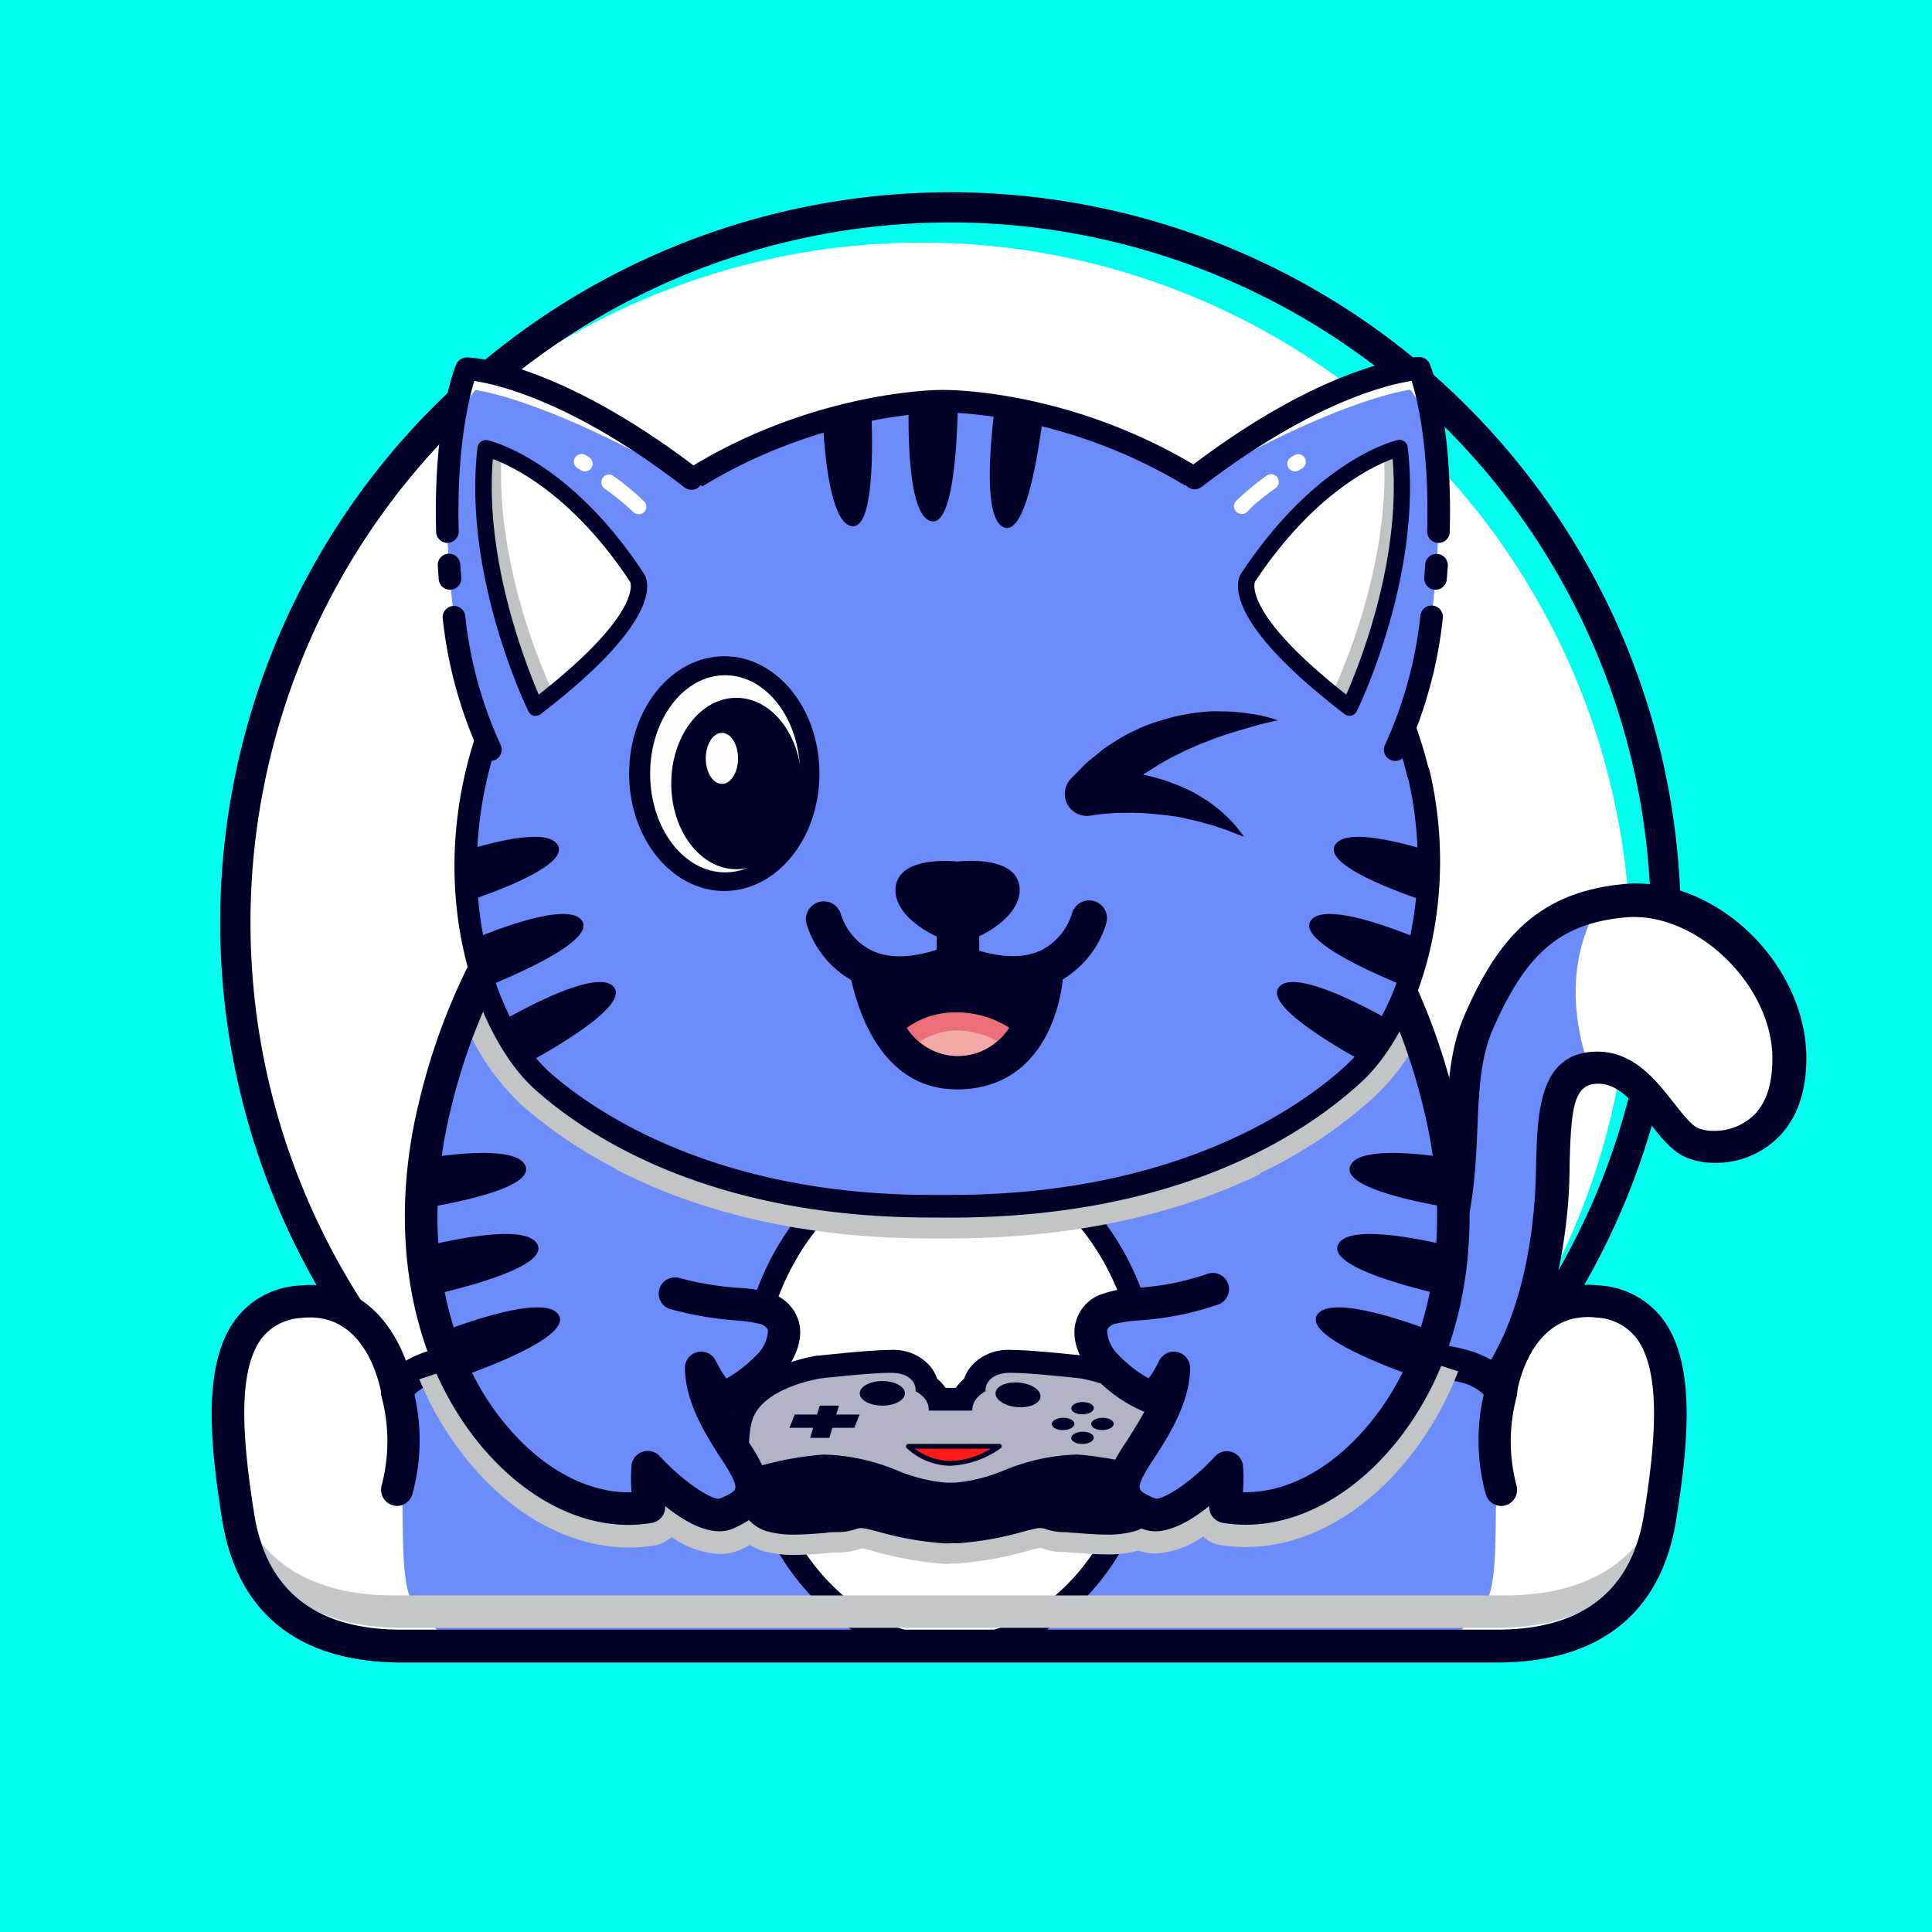 <?xml version="1.0" encoding="UTF-8" standalone="no"?>
<svg
   viewBox="0 0 500 500"
   version="1.1"
   id="svg451"
   sodipodi:docname="nobg-icon.svg"
   width="500"
   height="500"
   inkscape:version="1.1 (c68e22c387, 2021-05-23)"
   inkscape:export-filename="S:\Documents\Programming\reactfrodowebsite\public\logo192.png"
   inkscape:export-xdpi="98.566841"
   inkscape:export-ydpi="98.566841"
   xmlns:inkscape="http://www.inkscape.org/namespaces/inkscape"
   xmlns:sodipodi="http://sodipodi.sourceforge.net/DTD/sodipodi-0.dtd"
   xmlns="http://www.w3.org/2000/svg"
   xmlns:svg="http://www.w3.org/2000/svg">
  <rect x="0" y="0" width="500" height="500" fill="#333333" stroke="none"/>
  <sodipodi:namedview
     id="namedview453"
     pagecolor="#ffffff"
     bordercolor="#999999"
     borderopacity="1"
     inkscape:pageshadow="0"
     inkscape:pageopacity="0"
     inkscape:pagecheckerboard="0"
     showgrid="false"
     width="431px"
     inkscape:zoom="0.5"
     inkscape:cx="65"
     inkscape:cy="213"
     inkscape:window-width="1920"
     inkscape:window-height="1017"
     inkscape:window-x="-8"
     inkscape:window-y="-8"
     inkscape:window-maximized="1"
     inkscape:current-layer="layer2" />
  <defs
     id="defs234">
    <style
       id="style232">.cls-1{isolation:isolate;}.cls-2,.cls-9{fill:none;}.cls-3{fill:#000029;}.cls-4{fill:#00ffef;}.cls-5{fill:#fff;}.cls-6{fill:#6c8cf9;}.cls-7{mix-blend-mode:multiply;}.cls-8{fill:#c5c7c9;}.cls-9{stroke:#000029;stroke-linecap:round;stroke-linejoin:round;stroke-width:3.54px;}.cls-10{fill:#c2c4c6;}.cls-11{fill:#b4b3c6;}.cls-12{fill:#fd1a17;}.cls-13{fill:#c0c2c4;}.cls-14{fill:#eb6e78;}.cls-15{fill:#f3aaa7;}.cls-16{fill:#fefefe;}</style>
  </defs>
  <g
     inkscape:groupmode="layer"
     id="layer4"
     inkscape:label="Layer 2"
     style="display:inline">
    <rect
       style="fill:#ffffff"
       id="rect2757"
       width="498"
       height="412"
       x="-672"
       y="-406" />
    <rect
       style="fill:#00ffef;fill-opacity:1;stroke-width:1.187"
       id="rect2444"
       width="500.177"
       height="500.121"
       x="-3.5140559e-07"
       y="-1.4305115e-06"
       inkscape:export-filename="S:\Documents\Programming\reactfrodowebsite\public\static\img\logosNew\nobg-icon.png"
       inkscape:export-xdpi="24.576"
       inkscape:export-ydpi="24.576" />
  </g>
  <g
     inkscape:groupmode="layer"
     id="layer2"
     inkscape:label="Layer 1"
     style="display:inline">
    <g
       id="Layer_1"
       data-name="Layer 1"
       transform="matrix(2.375,0,0,2.375,-252,-48)"
       style="isolation:isolate"
       inkscape:export-filename="S:\Documents\Programming\reactfrodowebsite\public\static\img\logosNew\nobg-icon.png"
       inkscape:export-xdpi="24.576"
       inkscape:export-ydpi="24.576">
      <rect
         class="cls-2"
         width="432"
         height="288"
         id="rect236"
         x="0"
         y="0" />
      <circle
         class="cls-4"
         cx="209.69"
         cy="120.74"
         r="77.93"
         id="circle248"
         style="fill:#ffffff" />
      <path
         class="cls-5"
         d="M 197.62,120.74 A 77.93,77.93 0 0 0 55.16,77 77.23,77.23 0 1 1 163.39,185.27 77.82,77.82 0 0 0 197.62,120.74 Z"
         transform="translate(90)"
         id="path250"
         style="fill:#00ffef;fill-opacity:1" />
      <path
         class="cls-3"
         d="m 119.69,200.32 a 79.58,79.58 0 1 1 79.57,-79.58 79.66,79.66 0 0 1 -79.57,79.58 z m 0,-155.87 A 76.3,76.3 0 1 0 196,120.74 76.38,76.38 0 0 0 119.69,44.45 Z"
         transform="translate(90)"
         id="path252" />
      <path
         class="cls-6"
         d="m 156.44,168.6 c 0,0 10,2.08 14.77,-6.92 6.39,-12.08 2.47,-21.93 6,-30.05 3.53,-8.12 7.5,-12.48 16,-13.23 8.5,-0.75 17.83,7.79 17.86,17.14 0.03,9.35 -7.44,10.51 -10.56,9.25 -3.12,-1.26 -5.34,-8.57 -10.73,-8.2 -5.39,0.37 -4.16,8.29 -4.69,14.85 -0.53,6.56 -3.18,30.66 -27.76,29 -24.58,-1.66 -10.56,-18.39 -0.89,-11.84 z"
         transform="translate(90)"
         id="path254" />
      <path
         class="cls-5"
         d="m 193.2,118.4 a 22.47,22.47 0 0 0 -2.89,0.44 c -2.19,3.73 -3.84,9.63 -1,17.83 a 4.33,4.33 0 0 1 0.5,-0.08 c 5.39,-0.37 7.61,6.94 10.73,8.2 3.12,1.26 10.58,0.09 10.56,-9.25 -0.02,-9.34 -9.43,-17.88 -17.9,-17.14 z"
         transform="translate(90)"
         id="path256" />
      <path
         class="cls-3"
         d="m 159.65,182.32 c -0.8,0 -1.62,0 -2.45,-0.08 -14.12,-0.94 -15.45,-6.63 -15.37,-9 0.13,-4.2 4.69,-7.88 9.75,-7.88 a 10.41,10.41 0 0 1 5.51,1.59 13.41,13.41 0 0 0 1.91,0.05 11.45,11.45 0 0 0 10.7,-6.18 c 3.48,-6.6 3.73,-12.39 4,-18 0.18,-4.21 0.35,-8.2 2,-12 3.48,-8 7.78,-13.43 17.45,-14.28 q 0.6,-0.06 1.2,-0.06 c 9.53,0 18.56,9.21 18.59,19 0,3.7 -1,6.62 -3.08,8.68 a 9.69,9.69 0 0 1 -6.84,2.77 8.27,8.27 0 0 1 -3.07,-0.55 c -1.63,-0.65 -2.84,-2.21 -4.13,-3.86 -1.68,-2.15 -3.4,-4.38 -5.82,-4.21 -2.42,0.17 -2.71,2.76 -2.86,8.91 0,1.42 -0.07,2.89 -0.18,4.31 -1.73,19.88 -11.38,30.79 -27.31,30.79 z m -8.07,-13.46 c -3.36,0 -6.15,2.44 -6.21,4.46 -0.06,2.02 3,4.79 12.07,5.39 0.75,0 1.49,0.07 2.21,0.07 17.71,0 22.64,-14.95 23.66,-27.49 0.11,-1.32 0.15,-2.73 0.18,-4.1 0.14,-5.61 0.29,-12 6.16,-12.37 4.27,-0.28 6.83,3 8.85,5.57 0.95,1.21 1.92,2.46 2.67,2.76 a 4.73,4.73 0 0 0 1.74,0.29 6.2,6.2 0 0 0 4.33,-1.73 c 1.37,-1.37 2,-3.44 2,-6.17 0,-7.94 -8.24,-16 -15.94,-15.37 -7.06,0.62 -10.86,3.8 -14.51,12.17 -1.37,3.14 -1.52,6.64 -1.69,10.68 -0.24,5.71 -0.51,12.19 -4.37,19.49 a 15,15 0 0 1 -13.73,8.07 16,16 0 0 1 -2.87,-0.24 1.77,1.77 0 0 1 -0.63,-0.27 6.79,6.79 0 0 0 -3.92,-1.21 z"
         transform="translate(90)"
         id="path258" />
      <polygon
         class="cls-6"
         points="161.98,168.29 158.64,199.6 209.54,199.6 209.54,122.69 173.03,122.69 "
         id="polygon260" />
      <path
         class="cls-6"
         d="M 85,199.6 H 59.83 c -7.39,0 -15.92,-2.56 -17.77,-14.07 -1.85,-11.51 -2.42,-22.47 6.68,-23.46 9.1,-0.99 10.66,9.81 10.66,9.81 0,0 1,-3.27 9.24,-3.56 z"
         transform="translate(90)"
         id="path262" />
      <polygon
         class="cls-6"
         points="257.1,168.29 260.44,199.6 209.54,199.6 209.54,122.69 246.05,122.69 "
         id="polygon264" />
      <path
         class="cls-6"
         d="m 154.09,199.6 h 25.16 c 7.39,0 15.92,-2.56 17.77,-14.07 1.85,-11.51 2.42,-22.47 -6.68,-23.46 -9.1,-0.99 -10.66,9.81 -10.66,9.81 0,0 -1,-3.27 -9.24,-3.56 z"
         transform="translate(90)"
         id="path266" />
      <path
         class="cls-5"
         d="m 59.92,182.11 c -0.08,-3.15 -0.51,-8 -0.9,-11.88 -0.86,-3 -3.43,-8.91 -10.28,-8.16 -9.1,1 -8.53,11.94 -6.68,23.46 1.85,11.52 10.38,14.07 17.77,14.07 h 5.37 a 43.15,43.15 0 0 0 -3.68,-4.1 c -1.76,-1.75 -1.44,-7.33 -1.6,-13.39 z"
         transform="translate(90)"
         id="path268" />
      <path
         class="cls-5"
         d="m 179.16,182.11 c 0.08,-3.15 0.51,-8 0.9,-11.88 0.86,-3 3.43,-8.91 10.28,-8.16 9.1,1 8.53,11.94 6.68,23.46 -1.85,11.52 -10.38,14.07 -17.77,14.07 h -5.37 a 43.15,43.15 0 0 1 3.68,-4.1 c 1.76,-1.75 1.44,-7.33 1.6,-13.39 z"
         transform="translate(90)"
         id="path270" />
      <ellipse
         class="cls-5"
         cx="209.54"
         cy="172.65"
         rx="21.83"
         ry="27.14"
         id="ellipse272" />
      <path
         class="cls-3"
         d="m 119.54,201 c -12.72,0 -23.06,-12.72 -23.06,-28.37 0,-15.65 10.34,-28.37 23.06,-28.37 12.72,0 23.06,12.74 23.06,28.39 0,15.65 -10.34,28.35 -23.06,28.35 z m 0,-54.28 c -11.36,0 -20.6,11.62 -20.6,25.91 0,14.29 9.24,25.91 20.6,25.91 11.36,0 20.6,-11.62 20.6,-25.91 0,-14.29 -9.24,-25.89 -20.6,-25.89 z"
         transform="translate(90)"
         id="path274" />
      <g
         class="cls-7"
         id="g278">
        <path
           class="cls-8"
           d="M 180.13,194.06 H 59 c -6.33,0 -13.47,-1.88 -16.68,-9.47 2.2,10.6 10.4,13 17.56,13 h 119.37 c 7.16,0 15.36,-2.42 17.56,-13 -3.21,7.59 -10.35,9.47 -16.68,9.47 z"
           transform="translate(90)"
           id="path276" />
      </g>
      <path
         class="cls-6"
         d="m 60.1,178.35 c 0,0 8.58,-8 19.77,-5.33 l -0.54,-3.14 a 21.88,21.88 0 0 0 -19.23,1 z"
         transform="translate(90)"
         id="path280" />
      <path
         class="cls-6"
         d="m 177.83,178.35 c 0,0 -2.69,-6.47 -16.41,-2.95 v 0 c 0,0 7.64,-8.21 17.56,-3.52 z"
         transform="translate(90)"
         id="path282" />
      <path
         class="cls-3"
         d="M 179.25,201.37 H 59.83 c -11.14,0 -17.89,-5.38 -19.52,-15.56 -1.37,-8.55 -2.14,-17.12 1.52,-21.91 a 9.3,9.3 0 0 1 6.72,-3.59 12.37,12.37 0 0 1 1.35,-0.08 c 5.85,0 9,4.42 10.44,8.25 1.6,-0.95 4.17,-1.79 8.24,-1.93 h 2 L 81.31,122.29 A 1.77,1.77 0 0 1 83,120.92 h 73 a 1.78,1.78 0 0 1 1.72,1.35 l 10.73,44.26 h 2 c 4.09,0.14 6.67,1 8.28,1.93 1.41,-3.83 4.59,-8.25 10.44,-8.25 a 12.37,12.37 0 0 1 1.35,0.08 9.34,9.34 0 0 1 6.72,3.59 c 3.66,4.79 2.89,13.36 1.52,21.91 -1.62,10.21 -8.37,15.58 -19.51,15.58 z M 49.9,163.77 a 8.27,8.27 0 0 0 -1,0.06 5.86,5.86 0 0 0 -4.25,2.17 c -2.86,3.75 -2,11.81 -0.84,19.21 1.34,8.35 6.73,12.58 16,12.58 h 119.44 c 9.29,0 14.68,-4.23 16,-12.59 1.19,-7.39 2,-15.45 -0.84,-19.2 a 5.88,5.88 0 0 0 -4.28,-2.21 8.27,8.27 0 0 0 -1,-0.06 c -6.42,0 -7.7,8 -7.75,8.37 a 1.86,1.86 0 0 1 -1.72,1.63 v 0 a 1.66,1.66 0 0 1 -1.71,-1.31 c -0.2,-0.33 -1.63,-2.16 -7.61,-2.37 h -3.3 a 1.77,1.77 0 0 1 -1.7,-1.36 L 154.61,124.45 H 84.43 L 73.7,168.7 a 1.77,1.77 0 0 1 -1.7,1.36 h -3.34 c -5.94,0.2 -7.37,2 -7.57,2.36 a 1.66,1.66 0 0 1 -1.71,1.31 v 0 a 1.86,1.86 0 0 1 -1.71,-1.64 c -0.07,-0.3 -1.35,-8.32 -7.77,-8.32 z"
         transform="translate(90)"
         id="path284" />
      <path
         class="cls-3"
         d="m 59.4,184.31 a 1.74,1.74 0 0 1 -0.45,-0.06 1.76,1.76 0 0 1 -1.26,-2.16 18.9,18.9 0 0 0 0,-9.66 1.77,1.77 0 0 1 3.36,-1.11 22.14,22.14 0 0 1 0,11.67 1.77,1.77 0 0 1 -1.65,1.32 z"
         transform="translate(90)"
         id="path286" />
      <path
         class="cls-9"
         d="M 83.14,172.36"
         transform="translate(90)"
         id="path288" />
      <path
         class="cls-3"
         d="M 179.68,184.31 A 1.77,1.77 0 0 1 178,183 a 22.14,22.14 0 0 1 0,-11.67 1.77,1.77 0 0 1 3.36,1.11 18.85,18.85 0 0 0 0,9.66 1.76,1.76 0 0 1 -1.26,2.16 1.74,1.74 0 0 1 -0.42,0.05 z"
         transform="translate(90)"
         id="path290" />
      <path
         class="cls-3"
         d="m 176.11,171 a 1.49,1.49 0 0 1 -0.47,-0.07 31.47,31.47 0 0 0 -9,-0.89 1.77,1.77 0 1 1 -0.2,-3.53 34.47,34.47 0 0 1 10.14,1 1.77,1.77 0 0 1 -0.48,3.48 z"
         transform="translate(90)"
         id="path292" />
      <g
         class="cls-7"
         id="g296">
        <path
           class="cls-10"
           d="m 175,169.64 a 35.08,35.08 0 0 1 -7.2,11.52 c -5.51,5.77 -12.34,8.47 -18.76,7.4 a 3.4,3.4 0 0 1 -1.84,-0.92 10,10 0 0 1 -5.2,1.86 5.52,5.52 0 0 1 -1.83,-0.33 11.79,11.79 0 0 1 -3.47,0.42 v 0 c -1.22,0 -2.45,-0.1 -3.44,-0.18 -0.48,0 -0.88,-0.08 -1.15,-0.08 H 132 a 7.34,7.34 0 0 1 -2.36,-0.39 l -0.2,-0.06 c -0.23,0 -0.93,0.22 -1.5,0.37 a 37.37,37.37 0 0 1 -7.16,1.29 4.21,4.21 0 0 1 -0.62,0.05 h -0.41 a 6.1,6.1 0 0 1 -1.08,0 37.25,37.25 0 0 1 -7.15,-1.29 c -0.57,-0.15 -1.28,-0.34 -1.51,-0.37 l -0.19,0.06 a 7.41,7.41 0 0 1 -2.37,0.39 h -0.14 c -0.25,0 -0.66,0 -1.14,0.08 -1,0.08 -2.21,0.18 -3.44,0.18 a 11.7,11.7 0 0 1 -3.58,-0.45 5.94,5.94 0 0 1 -1.32,-0.63 11.9,11.9 0 0 1 -1.13,0.55 5.33,5.33 0 0 1 -2.17,0.44 10,10 0 0 1 -5.26,-1.86 3.4,3.4 0 0 1 -1.83,0.92 c -6.42,1.08 -13.26,-1.63 -18.76,-7.4 a 34.89,34.89 0 0 1 -6.88,-10.7 l 3,-1 c 0,0 9,18.69 22,15 a 14.44,14.44 0 0 1 0.14,-3 l 3.55,3.11 c 0,0 3.26,1.67 4.78,0.8 1.52,-0.87 8.4,-1.81 8.4,-1.81 0,0 10.36,1.52 16,1.3 5.64,-0.22 11.88,-1.23 15.5,0 3.62,1.23 5.21,1.24 7.6,0.29 a 62.84,62.84 0 0 0 7.1,-3.91 l -0.18,3.8 c 0,0 10.61,0.69 15.61,-6.48 5,-7.17 6.51,-10 6.51,-10 z"
           transform="translate(90)"
           id="path294" />
      </g>
      <path
         class="cls-3"
         d="m 120.12,188.37 h -0.51 a 3.53,3.53 0 0 1 -0.8,0 34.8,34.8 0 0 1 -7,-1.25 15.52,15.52 0 0 0 -1.74,-0.4 H 110 a 1.76,1.76 0 0 0 -0.65,0.12 6.08,6.08 0 0 1 -1.93,0.32 h -0.11 c -0.31,0 -0.76,0 -1.29,0.09 -1,0.08 -2.15,0.18 -3.32,0.18 a 10.44,10.44 0 0 1 -3.13,-0.39 c -3.9,-1.24 -5,-8.11 -4.06,-12.29 1.21,-5.36 8.79,-6.69 9.65,-6.82 h 0.1 c 0.23,0 5.51,-0.62 7.93,-0.62 a 5.3,5.3 0 0 1 4.2,1.69 4.17,4.17 0 0 1 0.83,1.44 4.82,4.82 0 0 1 0.91,1 h 1.14 a 5,5 0 0 1 0.9,-1 4.19,4.19 0 0 1 0.84,-1.44 5.3,5.3 0 0 1 4.2,-1.69 c 2.41,0 7.7,0.6 7.92,0.62 h 0.11 c 0.86,0.13 8.43,1.46 9.65,6.82 1,4.18 -0.16,11.05 -4.06,12.29 a 10.47,10.47 0 0 1 -3.14,0.39 v 0 c -1.16,0 -2.35,-0.1 -3.31,-0.18 -0.54,0 -1,-0.09 -1.28,-0.09 H 132 a 6,6 0 0 1 -1.92,-0.32 1.8,1.8 0 0 0 -0.65,-0.12 h -0.13 a 15.52,15.52 0 0 0 -1.74,0.4 34.8,34.8 0 0 1 -7,1.25 2.28,2.28 0 0 1 -0.44,0 z m -0.43,-5.13 h 0.17 0.15 a 29.5,29.5 0 0 0 6.21,-1.1 14.79,14.79 0 0 1 2.81,-0.57 6.93,6.93 0 0 1 2.51,0.34 1.09,1.09 0 0 0 0.42,0.09 h 0.13 c 0.45,0 1,0 1.7,0.11 0.87,0.07 1.94,0.16 2.89,0.16 a 8,8 0 0 0 1.4,-0.1 9.32,9.32 0 0 0 0.81,-6.33 c -0.31,-1.35 -3.32,-2.54 -5.41,-2.89 -1.49,-0.17 -5.54,-0.58 -7.28,-0.58 H 126 a 2.57,2.57 0 0 1 -1.26,1.72 l -0.12,0.07 a 2.55,2.55 0 0 1 -2.55,2.37 h -4.77 a 2.55,2.55 0 0 1 -2.55,-2.37 l -0.12,-0.07 a 2.57,2.57 0 0 1 -1.26,-1.72 h -0.19 c -1.74,0 -5.79,0.41 -7.29,0.58 -2.08,0.35 -5.09,1.53 -5.4,2.89 a 9.26,9.26 0 0 0 0.81,6.33 8,8 0 0 0 1.39,0.1 c 1,0 2,-0.09 2.89,-0.16 0.89,-0.07 1.26,-0.11 1.7,-0.11 h 0.12 a 1.34,1.34 0 0 0 0.44,-0.09 6.86,6.86 0 0 1 2.51,-0.34 14.94,14.94 0 0 1 2.81,0.57 29.38,29.38 0 0 0 6.21,1.1 h 0.15 z"
         transform="translate(90)"
         id="path298" />
      <path
         class="cls-11"
         d="m 141.38,175.27 c -0.86,-3.82 -7.55,-4.86 -7.55,-4.86 0,0 -5.33,-0.61 -7.63,-0.61 -2.3,0 -2.78,1.39 -2.69,2 -1.65,0.91 -1.44,2.12 -1.44,2.12 h -4.77 c 0,0 0.22,-1.21 -1.43,-2.12 0.09,-0.65 -0.39,-2 -2.69,-2 -2.3,0 -7.64,0.61 -7.64,0.61 0,0 -6.68,1 -7.55,4.86 -0.87,3.86 0.44,8.67 2.35,9.28 1.91,0.61 5.83,0 7,0 1.17,0 1.42,-0.5 2.89,-0.43 1.47,0.07 4.85,1.49 9,1.67 v 0 h 0.87 v 0 c 4.18,-0.18 7.65,-1.61 9,-1.67 1.35,-0.06 1.72,0.45 2.89,0.43 1.17,-0.02 5.1,0.61 7,0 1.9,-0.61 3.26,-5.46 2.39,-9.28 z"
         transform="translate(90)"
         id="path300" />
      <path
         class="cls-3"
         d="m 133.53,178.78 c -5.85,0 -9.18,2.92 -13.41,3.07 h -0.87 c -4.23,-0.15 -7.55,-3.07 -13.4,-3.07 a 35.68,35.68 0 0 0 -7.9,1.53 c 0.4,2.15 1.29,3.89 2.39,4.24 1.9,0.61 5.83,0 7,0 1.17,0 1.42,-0.5 2.89,-0.43 1.47,0.07 4.85,1.49 9,1.67 v 0 h 0.87 v 0 c 4.18,-0.18 7.65,-1.61 9,-1.67 1.35,-0.06 1.72,0.45 2.89,0.43 1.17,-0.02 5.1,0.61 7,0 1.1,-0.35 2,-2.09 2.39,-4.24 a 35.68,35.68 0 0 0 -7.85,-1.53 z"
         transform="translate(90)"
         id="path302" />
      <path
         class="cls-3"
         d="m 120.12,185.94 h -1 v 0 a 32.43,32.43 0 0 1 -6.65,-1.18 13.14,13.14 0 0 0 -2.25,-0.48 4,4 0 0 0 -1.61,0.22 3.82,3.82 0 0 1 -1.21,0.21 h -0.13 c -0.33,0 -0.86,0 -1.47,0.09 -0.92,0.08 -2,0.18 -3.12,0.18 a 7.83,7.83 0 0 1 -2.39,-0.28 c -1.1,-0.34 -2,-2 -2.48,-4.34 v -0.11 h 0.11 a 35.34,35.34 0 0 1 7.94,-1.54 22.3,22.3 0 0 1 8,1.73 18.09,18.09 0 0 0 5.26,1.33 h 0.13 0.43 0.43 0.13 a 18.09,18.09 0 0 0 5.26,-1.33 22.3,22.3 0 0 1 8,-1.73 35.34,35.34 0 0 1 7.94,1.54 h 0.11 v 0.11 c -0.44,2.33 -1.39,4 -2.48,4.34 a 7.9,7.9 0 0 1 -2.4,0.28 v 0 c -1.06,0 -2.2,-0.1 -3.11,-0.18 -0.62,-0.05 -1.14,-0.09 -1.48,-0.09 H 132 a 3.88,3.88 0 0 1 -1.21,-0.21 4,4 0 0 0 -1.6,-0.22 13,13 0 0 0 -2.25,0.48 32.56,32.56 0 0 1 -6.65,1.18 v 0 z m -0.43,-0.27 h 0.43 a 31.46,31.46 0 0 0 6.72,-1.18 13.15,13.15 0 0 1 2.3,-0.49 4.55,4.55 0 0 1 1.69,0.23 3.25,3.25 0 0 0 1.13,0.21 h 0.13 c 0.35,0 0.88,0.05 1.5,0.1 0.91,0.08 2,0.17 3.09,0.17 a 8.08,8.08 0 0 0 2.32,-0.26 c 1,-0.31 1.86,-1.89 2.28,-4 a 35.08,35.08 0 0 0 -7.75,-1.49 21.75,21.75 0 0 0 -7.93,1.71 18,18 0 0 1 -5.47,1.36 H 120 a 4.42,4.42 0 0 1 -0.63,0 h -0.11 a 18,18 0 0 1 -5.47,-1.36 21.85,21.85 0 0 0 -7.93,-1.71 35.28,35.28 0 0 0 -7.76,1.49 c 0.42,2.15 1.31,3.72 2.28,4 a 8.13,8.13 0 0 0 2.32,0.26 c 1.06,0 2.19,-0.09 3.1,-0.17 0.62,-0.05 1.15,-0.1 1.49,-0.1 h 0.13 a 3.31,3.31 0 0 0 1.14,-0.21 4.55,4.55 0 0 1 1.69,-0.23 13.33,13.33 0 0 1 2.3,0.49 31.23,31.23 0 0 0 6.72,1.18 h 0.12 0.31 z"
         transform="translate(90)"
         id="path304" />
      <ellipse
         class="cls-3"
         cx="202.25"
         cy="172.04"
         rx="2.46"
         ry="1.34"
         id="ellipse306" />
      <polygon
         class="cls-3"
         points="192.71,174.35 199.78,174.35 199.2,175.79 192.13,175.79 "
         id="polygon308" />
      <polygon
         class="cls-3"
         points="195.43,173.38 197.52,173.38 196.48,176.89 194.39,176.89 "
         id="polygon310" />
      <ellipse
         class="cls-3"
         cx="127.04"
         cy="172.2"
         rx="1.34"
         ry="2.46"
         transform="rotate(-84.83,172.041,122.948)"
         id="ellipse312" />
      <ellipse
         class="cls-3"
         cx="136.25"
         cy="175.36"
         rx="1.23"
         ry="0.67"
         transform="rotate(-0.96,181.997,-5195.326)"
         id="ellipse314" />
      <ellipse
         class="cls-3"
         cx="134.08"
         cy="173.65"
         rx="1.23"
         ry="0.67"
         transform="rotate(-0.96,179.624,-5197.137)"
         id="ellipse316" />
      <ellipse
         class="cls-3"
         cx="134.08"
         cy="176.88"
         rx="1.23"
         ry="0.67"
         transform="rotate(-0.96,179.594,-5193.556)"
         id="ellipse318" />
      <ellipse
         class="cls-3"
         cx="131.96"
         cy="175.36"
         rx="1.23"
         ry="0.67"
         transform="rotate(-0.96,177.819,-5195.361)"
         id="ellipse320" />
      <path
         class="cls-12"
         d="M 115.08,177.81 H 125 a 10.1,10.1 0 0 1 -5.29,1.86 6.92,6.92 0 0 1 -4.63,-1.86 z"
         transform="translate(90)"
         id="path322" />
      <path
         class="cls-3"
         d="m 119.69,179.93 a 7.06,7.06 0 0 1 -4.79,-1.93 0.27,0.27 0 0 1 0.18,-0.45 H 125 a 0.28,0.28 0 0 1 0.25,0.18 0.27,0.27 0 0 1 -0.1,0.29 10.18,10.18 0 0 1 -5.46,1.91 z m -3.9,-1.86 a 6.7,6.7 0 0 0 3.9,1.34 9.27,9.27 0 0 0 4.4,-1.34 z"
         transform="translate(90)"
         id="path324" />
      <path
         class="cls-6"
         d="m 86.82,104.61 c 0,0 -18,11.34 -23.66,37.56 -5.66,26.22 10.46,44.45 23.66,42.25 a 32.44,32.44 0 0 1 -0.15,-4.31 c 0,0 5.78,6.26 8.61,5 2.83,-1.26 3.13,-2.4 2.35,-4.4 -0.78,-2 -5.18,-6.95 -5.13,-11.49 0,0 1.61,3.32 2.59,3.13 A 13.55,13.55 0 0 0 99.88,169 c 1.32,-1.46 3,-4.55 0,-6.09 -3,-1.54 -22.5,1.3 -16.19,-17 3,-8.8 9.2,-23.47 26.41,-30.71"
         transform="translate(90)"
         id="path326" />
      <path
         class="cls-6"
         d="m 149.64,104.61 c 0,0 18,11.34 23.67,37.56 5.67,26.22 -10.47,44.45 -23.67,42.25 a 32.44,32.44 0 0 0 0.15,-4.31 c 0,0 -5.77,6.26 -8.61,5 -2.84,-1.26 -3.13,-2.4 -2.35,-4.4 0.78,-2 5.17,-6.91 5.17,-11.45 0,0 -1.61,3.32 -2.59,3.13 a 13.55,13.55 0 0 1 -4.79,-3.38 c -1.33,-1.46 -3,-4.55 0,-6.09 3,-1.54 22.5,1.3 16.18,-17 -3,-8.8 -9.19,-23.47 -26.41,-30.71"
         transform="translate(90)"
         id="path328" />
      <path
         class="cls-9"
         d="M 110.1,115.17"
         transform="translate(90)"
         id="path330" />
      <g
         class="cls-7"
         id="g338">
        <path
           class="cls-10"
           d="m 151.1,141.41 c -7,3.5 -17.31,6.74 -31.53,6.74 h -0.11 c -15.79,0.33 -26.83,-3.45 -33.89,-7.23 -0.74,1.78 -1.36,3.46 -1.88,5 -0.2,0.59 -0.37,1.15 -0.52,1.69 7.73,4 18.91,7.55 34.23,7.55 0.7,0 1.41,0 2.13,0 h 0.12 c 14.85,0 25.88,-3.21 33.77,-7 -0.18,-0.7 -0.38,-1.42 -0.65,-2.19 -0.47,-1.45 -1.03,-2.97 -1.67,-4.56 z"
           transform="translate(90)"
           id="path332" />
        <path
           class="cls-10"
           d="m 85.57,140.92 a 42.38,42.38 0 0 1 -8,-5.49 c -2.61,-2.31 -5.24,-7.14 -6.48,-13.39 a 65,65 0 0 0 -4.53,9.15 26.18,26.18 0 0 0 6.4,9.45 50.35,50.35 0 0 0 10.26,6.93 c 0.15,-0.54 0.32,-1.1 0.52,-1.69 0.47,-1.5 1.09,-3.18 1.83,-4.96 z"
           transform="translate(90)"
           id="path334" />
        <path
           class="cls-10"
           d="m 170.74,133.25 a 65,65 0 0 0 -4,-8.82 c -1.37,4.67 -3.5,8.27 -5.56,10.17 a 44.05,44.05 0 0 1 -10.12,6.81 c 0.64,1.6 1.2,3.11 1.67,4.47 0.27,0.77 0.47,1.49 0.65,2.19 a 51.47,51.47 0 0 0 12.51,-8.36 24.28,24.28 0 0 0 4.85,-6.46 z"
           transform="translate(90)"
           id="path336" />
      </g>
      <path
         class="cls-3"
         d="m 94.51,187.07 c -2,0 -4.13,-1.32 -5.92,-2.74 a 1.76,1.76 0 0 1 -1.47,1.83 c -5.85,1 -12.14,-1.54 -17.25,-6.9 -8.45,-8.86 -11.6,-22.87 -8.45,-37.47 5.77,-26.63 23.7,-38.2 24.46,-38.68 a 1.773,1.773 0 0 1 1.89,3 v 0 c -0.17,0.11 -17.45,11.32 -22.88,36.43 -2.89,13.46 -0.09,26.27 7.54,34.28 3.8,4 8.28,6.12 12.5,6 a 17.29,17.29 0 0 1 0,-3 1.78,1.78 0 0 1 3.06,-0.94 c 2.65,2.88 5.86,4.93 6.6,4.61 1.91,-0.82 1.83,-1 1.4,-2.13 a 16.92,16.92 0 0 0 -1.25,-2.11 c -1.71,-2.65 -4,-6.29 -4,-10 a 1.77,1.77 0 0 1 3.36,-0.76 13.23,13.23 0 0 0 1.16,1.94 14.87,14.87 0 0 0 3.31,-2.59 3.94,3.94 0 0 0 1.22,-2.61 c 0,-0.11 -0.08,-0.4 -0.71,-0.72 a 16.12,16.12 0 0 0 -2.89,-0.42 37.7,37.7 0 0 1 -7.19,-1.27 1.77,1.77 0 0 1 1,-3.38 35.22,35.22 0 0 0 6.51,1.11 12.74,12.74 0 0 1 4.15,0.8 4.5,4.5 0 0 1 2.57,3.22 c 0.47,2.57 -1.46,5 -2.06,5.63 a 15.7,15.7 0 0 1 -5.48,3.85 c 0.63,1.19 1.36,2.33 2,3.32 a 17.67,17.67 0 0 1 1.57,2.73 c 1.22,3.11 0.2,5.17 -3.29,6.68 a 3.76,3.76 0 0 1 -1.46,0.29 z"
         transform="translate(90)"
         id="path340" />
      <path
         class="cls-3"
         d="m 73.37,147.27 c 0.83,2.14 -6,3.71 -10.57,4.5 0,-1.66 0.08,-3.49 0.25,-5.44 4.14,-0.6 9.56,-0.98 10.32,0.94 z"
         transform="translate(90)"
         id="path342" />
      <path
         class="cls-3"
         d="m 74.69,155.85 c 1,2.22 -6.71,4.36 -11.11,5.39 a 40.43,40.43 0 0 1 -0.65,-5.35 c 4.12,-0.96 10.8,-2.15 11.76,-0.04 z"
         transform="translate(90)"
         id="path344" />
      <path
         class="cls-3"
         d="m 77,163.52 c 1.23,2.11 -6.29,5.15 -10.54,6.67 -0.8,-1.92 -1.4,-3.62 -1.84,-5 3.86,-1.45 11.13,-3.79 12.38,-1.67 z"
         transform="translate(90)"
         id="path346" />
      <path
         class="cls-9"
         d="M 126.36,115.17"
         transform="translate(90)"
         id="path348" />
      <path
         class="cls-3"
         d="m 142,187.07 a 3.76,3.76 0 0 1 -1.48,-0.29 c -3.49,-1.51 -4.51,-3.57 -3.3,-6.68 a 17.86,17.86 0 0 1 1.58,-2.73 c 0.63,-1 1.36,-2.13 2,-3.32 a 15.61,15.61 0 0 1 -5.48,-3.85 c -0.61,-0.67 -2.54,-3.06 -2.06,-5.63 a 4.45,4.45 0 0 1 2.57,-3.22 12.61,12.61 0 0 1 4.14,-0.8 29.28,29.28 0 0 0 7.6,-1.49 1.771,1.771 0 1 1 1.31,3.29 32.76,32.76 0 0 1 -8.55,1.73 17.28,17.28 0 0 0 -2.89,0.42 c -0.63,0.32 -0.68,0.61 -0.7,0.72 a 4,4 0 0 0 1.21,2.61 14.33,14.33 0 0 0 3.32,2.58 12.29,12.29 0 0 0 1.15,-1.93 1.78,1.78 0 0 1 3.37,0.76 c 0,3.75 -2.3,7.39 -4,10 a 16.54,16.54 0 0 0 -1.25,2.11 c -0.44,1.11 -0.52,1.31 1.39,2.13 0.76,0.32 4,-1.74 6.61,-4.61 a 1.77,1.77 0 0 1 3,0.94 17.15,17.15 0 0 1 0,3 c 4.19,0.12 8.69,-2 12.49,-6 7.64,-8 10.46,-20.83 7.55,-34.28 -5.45,-25.19 -22.71,-36.32 -22.88,-36.43 a 1.773,1.773 0 1 1 1.89,-3 c 0.76,0.48 18.69,12 24.45,38.68 3.16,14.6 0,28.61 -8.44,37.47 -5.11,5.36 -11.41,7.88 -17.25,6.9 a 1.78,1.78 0 0 1 -1.48,-1.83 c -1.78,1.43 -3.96,2.75 -5.87,2.75 z"
         transform="translate(90)"
         id="path350" />
      <path
         class="cls-3"
         d="m 163.23,147.27 c -0.84,2.14 6,3.71 10.57,4.5 0,-1.66 -0.08,-3.49 -0.26,-5.44 -4.13,-0.6 -9.54,-0.98 -10.31,0.94 z"
         transform="translate(90)"
         id="path352" />
      <path
         class="cls-3"
         d="m 161.91,155.85 c -1,2.22 6.71,4.36 11.11,5.39 a 42.58,42.58 0 0 0 0.65,-5.35 c -4.12,-0.96 -10.8,-2.15 -11.76,-0.04 z"
         transform="translate(90)"
         id="path354" />
      <path
         class="cls-3"
         d="m 159.61,163.52 c -1.23,2.11 6.3,5.15 10.55,6.67 0.8,-1.92 1.4,-3.62 1.83,-5 -3.87,-1.45 -11.14,-3.79 -12.38,-1.67 z"
         transform="translate(90)"
         id="path356" />
      <path
         class="cls-6"
         d="M 76.42,86.58 C 93,63.69 118.66,63.93 118.66,63.93 c 0,0 24.73,-0.74 42.68,21.81 16.95,21.3 9.79,44.45 2.23,51.42 -7.56,6.97 -21.89,14.49 -44,14.47 -22.15,0.46 -36.62,-6.78 -44.32,-13.59 -7.7,-6.81 -14.81,-29.41 1.17,-51.46 z"
         transform="translate(90)"
         id="path358" />
      <path
         class="cls-6"
         d="m 79.45,86.59 a 53.08,53.08 0 0 1 41,-22.64 c 0,0 24,-0.73 41.42,21.82 16.46,21.31 9.52,44.45 2.18,51.42 -7.34,6.97 -21.23,14.49 -42.73,14.45 -21.49,0.46 -35.53,-6.78 -43,-13.6 -7.47,-6.82 -14.38,-29.41 1.13,-51.45 z"
         transform="translate(90)"
         id="path360" />
      <path
         class="cls-3"
         d="m 108.89,77.54 c 2.27,0.41 2.36,-7.27 2.18,-12.29 -1.62,0.39 -3.4,0.88 -5.27,1.52 0.29,4.54 1.05,10.41 3.09,10.77 z"
         transform="translate(90)"
         id="path362" />
      <path
         class="cls-3"
         d="m 117.56,77 c 2.38,0.58 2.85,-8.15 2.93,-13.07 a 37.23,37.23 0 0 0 -5.37,0.52 c -0.07,4.62 0.17,12 2.44,12.55 z"
         transform="translate(90)"
         id="path364" />
      <path
         class="cls-3"
         d="m 125.54,77.69 c 2.32,0.83 3.71,-7.88 4.3,-12.75 -2,-0.42 -3.84,-0.67 -5.29,-0.82 -0.55,4.46 -1.35,12.74 0.99,13.57 z"
         transform="translate(90)"
         id="path366" />
      <path
         class="cls-3"
         d="m 170.62,105.67 a 1.23,1.23 0 0 1 -1.2,-1 46.09,46.09 0 0 0 -9,-18.21 C 143,64.7 118.93,65.14 118.7,65.16 v 0 c -0.57,0 -25.35,0.19 -41.27,22.15 a 50.36,50.36 0 0 0 -7.3,14.21 1.233,1.233 0 1 1 -2.35,-0.75 53.07,53.07 0 0 1 7.66,-14.91 C 92.06,62.94 117.94,62.7 118.67,62.7 h 0.2 c 2.36,0 26.17,0.57 43.44,22.27 a 48.65,48.65 0 0 1 9.52,19.19 1.24,1.24 0 0 1 -0.92,1.48 z"
         transform="translate(90)"
         id="path368" />
      <path
         class="cls-6"
         d="m 76.86,111.14 c 0,0 -9,-5.14 -11.29,-23.67 C 63.28,68.94 67,60.39 67,60.39 c 0,0 12.34,0.29 32.11,18.32 -0.05,0 4.2,19.99 -22.25,32.43 z"
         transform="translate(90)"
         id="path370" />
      <path
         class="cls-5"
         d="m 66.06,67 c 0.63,-4.34 0.89,-6.64 0.89,-6.64 0,0 8.4,0 24.11,12.25 v 0 C 75.47,63.58 67.9,62.71 67.9,62.71 A 8.64,8.64 0 0 0 66.06,67 Z"
         transform="translate(90)"
         id="path372" />
      <path
         class="cls-3"
         d="m 69.54,103.13 a 1.21,1.21 0 0 1 -1.11,-0.7 47.6,47.6 0 0 1 -4.08,-14.81 1.234,1.234 0 1 1 2.45,-0.3 45.07,45.07 0 0 0 3.85,14.05 1.23,1.23 0 0 1 -1.11,1.76 z"
         transform="translate(90)"
         id="path374" />
      <path
         class="cls-3"
         d="m 64.86,79.37 a 1.24,1.24 0 0 1 -1.23,-1.2 c -0.33,-12.22 2.08,-18 2.19,-18.26 A 1.26,1.26 0 0 1 67,59.16 c 0.39,0 9.79,0.37 25.2,12.17 a 1.25,1.25 0 1 1 -1.5,2 C 78.62,64 70.38,62.12 67.79,61.72 c -0.61,2 -1.94,7.34 -1.7,16.38 a 1.24,1.24 0 0 1 -1.2,1.27 z"
         transform="translate(90)"
         id="path376" />
      <path
         class="cls-5"
         d="M 85.66,76.22 A 0.83,0.83 0 0 1 85.09,75.99 C 84.9,75.8 84.7,75.62 84.5,75.44 a 29.3,29.3 0 0 0 -2.53,-2 0.84,0.84 0 1 1 1,-1.35 31.38,31.38 0 0 1 2.69,2.16 l 0.62,0.58 a 0.83,0.83 0 0 1 -0.58,1.43 z"
         transform="translate(90)"
         id="path378" />
      <path
         class="cls-5"
         d="m 79.86,71.58 a 0.88,0.88 0 0 1 -0.43,-0.12 l -0.37,-0.23 a 0.82,0.82 0 0 1 -0.3,-1.13 0.83,0.83 0 0 1 1.14,-0.3 l 0.4,0.24 a 0.83,0.83 0 0 1 0.27,1.14 0.82,0.82 0 0 1 -0.71,0.4 z"
         transform="translate(90)"
         id="path380" />
      <path
         class="cls-5"
         d="m 74.5,97.32 c 0,0 -7.08,-14.49 -5.5,-28.32 0,0 8.39,1.86 16.5,14.08 0.03,0.04 2.72,3.72 -11,14.24 z"
         transform="translate(90)"
         id="path382" />
      <path
         class="cls-13"
         d="M 70.77,69.67 A 10.8,10.8 0 0 0 69,69 c -1.62,13.79 5.46,28.28 5.46,28.28 A 67.27,67.27 0 0 0 80.66,92 c -1.22,1.09 -2.66,2.27 -4.34,3.57 0,-0.01 -6.32,-12.94 -5.55,-25.9 z"
         transform="translate(90)"
         id="path384" />
      <path
         class="cls-3"
         d="m 74.5,98.21 a 0.75,0.75 0 0 1 -0.21,0 0.91,0.91 0 0 1 -0.6,-0.48 C 73.4,97.13 66.52,82.85 68.14,68.95 a 0.92,0.92 0 0 1 1.09,-0.77 c 0.35,0.08 8.83,2.08 17,14.47 0.51,0.7 2.48,4.88 -11.24,15.4 a 0.9,0.9 0 0 1 -0.49,0.16 z m -4.69,-28 c -0.91,11 3.56,22.3 5,25.69 11.46,-9 10,-12.29 9.94,-12.32 C 78.56,74.23 72.19,71.12 69.81,70.23 Z"
         transform="translate(90)"
         id="path386" />
      <path
         class="cls-3"
         d="m 65.14,84.47 a 1.23,1.23 0 0 1 -1.23,-1.14 l -0.1,-1.46 a 1.22,1.22 0 0 1 1.13,-1.32 1.24,1.24 0 0 1 1.32,1.13 l 0.11,1.47 a 1.23,1.23 0 0 1 -1.14,1.32 z"
         transform="translate(90)"
         id="path388" />
      <path
         class="cls-6"
         d="m 160.81,111.14 c 0,0 9,-5.14 11.29,-23.67 2.29,-18.53 -1.38,-27.08 -1.38,-27.08 0,0 -12.33,0.29 -32.1,18.32 0,0 -4.26,19.99 22.19,32.43 z"
         transform="translate(90)"
         id="path390" />
      <path
         class="cls-5"
         d="m 171.61,67 c -0.62,-4.34 -0.89,-6.64 -0.89,-6.64 0,0 -8.4,0 -24.11,12.25 v 0 c 15.6,-9.06 23.17,-9.93 23.17,-9.93 a 8.58,8.58 0 0 1 1.83,4.32 z"
         transform="translate(90)"
         id="path392" />
      <path
         class="cls-3"
         d="m 168.14,103.13 a 1.24,1.24 0 0 1 -0.53,-0.12 1.22,1.22 0 0 1 -0.58,-1.64 45.35,45.35 0 0 0 3.85,-14.05 1.23,1.23 0 1 1 2.44,0.3 47.88,47.88 0 0 1 -4.07,14.81 1.22,1.22 0 0 1 -1.11,0.7 z"
         transform="translate(90)"
         id="path394" />
      <path
         class="cls-3"
         d="m 172.82,79.37 v 0 a 1.24,1.24 0 0 1 -1.2,-1.27 c 0.25,-9.09 -1.08,-14.43 -1.69,-16.38 -2.59,0.39 -10.82,2.31 -22.9,11.56 a 1.247,1.247 0 1 1 -1.49,-2 c 15.4,-11.8 24.8,-12.16 25.2,-12.17 a 1.27,1.27 0 0 1 1.16,0.75 c 0.1,0.24 2.51,6 2.18,18.26 a 1.22,1.22 0 0 1 -1.26,1.25 z"
         transform="translate(90)"
         id="path396" />
      <path
         class="cls-5"
         d="m 163.18,97.32 c 0,0 7.07,-14.49 5.46,-28.28 0,0 -8.39,1.86 -16.5,14.08 0,0 -2.69,3.68 11.04,14.2 z"
         transform="translate(90)"
         id="path398" />
      <path
         class="cls-13"
         d="m 166.91,69.67 a 10.45,10.45 0 0 1 1.8,-0.63 c 1.61,13.79 -5.47,28.28 -5.47,28.28 A 67,67 0 0 1 157,92 c 1.22,1.09 2.65,2.27 4.34,3.57 0.02,-0.01 6.33,-12.94 5.57,-25.9 z"
         transform="translate(90)"
         id="path400" />
      <path
         class="cls-3"
         d="m 163.18,98.21 a 0.91,0.91 0 0 1 -0.55,-0.18 C 148.91,87.51 150.88,83.33 151.42,82.6 c 8.19,-12.36 16.67,-14.36 17,-14.44 a 0.91,0.91 0 0 1 0.71,0.15 0.88,0.88 0 0 1 0.37,0.62 c 1.63,13.9 -5.25,28.18 -5.55,28.78 a 0.91,0.91 0 0 1 -0.6,0.48 0.65,0.65 0 0 1 -0.17,0.02 z m 4.68,-28 c -2.39,0.9 -8.78,4 -15,13.39 0,0 -1.52,3.29 9.94,12.3 1.5,-3.37 5.98,-14.69 5.06,-25.67 z"
         transform="translate(90)"
         id="path402" />
      <path
         class="cls-3"
         d="m 172.53,84.47 h -0.09 a 1.22,1.22 0 0 1 -1.13,-1.32 l 0.1,-1.47 a 1.234,1.234 0 0 1 2.46,0.19 l -0.11,1.46 a 1.23,1.23 0 0 1 -1.23,1.14 z"
         transform="translate(90)"
         id="path404" />
      <path
         class="cls-3"
         d="m 114.12,128.31 a 10.75,10.75 0 0 1 -4.94,-1.13 10.6,10.6 0 0 1 -5.2,-6.35 1.941,1.941 0 0 1 3.75,-1 6.72,6.72 0 0 0 3.24,3.9 c 2.15,1.07 5.06,0.89 8.65,-0.55 a 1.94,1.94 0 0 1 1.44,3.6 19,19 0 0 1 -6.94,1.53 z"
         transform="translate(90)"
         id="path406" />
      <path
         class="cls-3"
         d="m 126.49,128.27 a 18.89,18.89 0 0 1 -6.86,-1.47 1.935,1.935 0 0 1 1.42,-3.6 c 3.59,1.41 6.5,1.58 8.65,0.49 a 6.71,6.71 0 0 0 3.21,-3.92 1.945,1.945 0 0 1 3.76,1 10.67,10.67 0 0 1 -5.16,6.39 10.79,10.79 0 0 1 -5.02,1.11 z"
         transform="translate(90)"
         id="path408" />
      <path
         class="cls-3"
         d="m 108.42,124.35 c 0,0 1.27,14.6 12,14.57 10.73,-0.03 11.93,-12.15 11.49,-14.33 a 14,14 0 0 1 -11.53,1 c 0,0 -5.45,3.03 -11.96,-1.24 z"
         transform="translate(90)"
         id="path410" />
      <path
         class="cls-3"
         d="m 127.17,116.64 c -0.63,-3.32 -6.73,-2.55 -6.73,-2.55 0,0 -6.11,-0.73 -6.72,2.6 -0.61,3.33 4.68,6.19 6.75,6.18 2.07,-0.01 7.33,-2.87 6.7,-6.23 z"
         transform="translate(90)"
         id="path412" />
      <path
         class="cls-14"
         d="m 114.9,132.23 a 8.9,8.9 0 0 1 5.3,-1.7 10.59,10.59 0 0 1 5.88,1.67 6.63,6.63 0 0 1 -11.18,0 z"
         transform="translate(90)"
         id="path414" />
      <path
         class="cls-15"
         d="m 124.76,133.64 a 9.72,9.72 0 0 0 -4.4,-1.15 7.72,7.72 0 0 0 -4.06,1.24 6.41,6.41 0 0 0 8.46,-0.09 z"
         transform="translate(90)"
         id="path416" />
      <path
         class="cls-3"
         d="m 161.58,112.29 c -1.16,2 5.38,4.61 9.74,6.1 0.25,-1.64 0.46,-3.46 0.6,-5.42 -3.99,-1.23 -9.29,-2.46 -10.34,-0.68 z"
         transform="translate(90)"
         id="path418" />
      <path
         class="cls-3"
         d="m 158.93,120.55 c -1.35,2 5.95,5.37 10.14,7.07 a 42.58,42.58 0 0 0 1.48,-5.18 c -3.93,-1.6 -10.33,-3.81 -11.62,-1.89 z"
         transform="translate(90)"
         id="path420" />
      <path
         class="cls-3"
         d="m 155.47,127.77 c -1.54,1.89 5.41,6.07 9.37,8.24 1.1,-1.77 1.95,-3.36 2.6,-4.67 -3.6,-2.02 -10.44,-5.47 -11.97,-3.57 z"
         transform="translate(90)"
         id="path422" />
      <path
         class="cls-3"
         d="m 76.88,112.29 c 1.16,2 -5.38,4.61 -9.73,6.1 -0.26,-1.64 -0.47,-3.46 -0.6,-5.42 3.99,-1.23 9.28,-2.46 10.33,-0.68 z"
         transform="translate(90)"
         id="path424" />
      <path
         class="cls-3"
         d="m 79.53,120.55 c 1.35,2 -6,5.37 -10.13,7.07 a 40.5,40.5 0 0 1 -1.48,-5.18 c 3.92,-1.6 10.33,-3.81 11.61,-1.89 z"
         transform="translate(90)"
         id="path426" />
      <path
         class="cls-3"
         d="m 83,127.77 c 1.54,1.89 -5.41,6.07 -9.37,8.24 -1.09,-1.77 -2,-3.36 -2.6,-4.67 3.59,-2.02 10.41,-5.47 11.97,-3.57 z"
         transform="translate(90)"
         id="path428" />
      <path
         class="cls-3"
         d="m 117.44,152.88 c -23.71,0 -37.1,-8.66 -43,-13.92 -6.1,-5.4 -12.18,-20.81 -6.63,-38.19 a 1.233,1.233 0 1 1 2.35,0.75 c -5.22,16.33 0.31,30.64 5.91,35.6 4.58,4 17.65,13.3 41.5,13.3 h 2 0.12 c 25.07,0 38.5,-9.88 43.12,-14.14 4.47,-4.12 10.24,-16.33 6.68,-31.53 a 1.23,1.23 0 0 1 0.92,-1.48 1.24,1.24 0 0 1 1.48,0.92 c 3.39,14.46 -1.29,28.26 -7.41,33.9 -6.12,5.64 -19.79,14.79 -44.76,14.8 h -0.12 z"
         transform="translate(90)"
         id="path430" />
      <rect
         class="cls-3"
         x="208.17"
         y="119.93"
         width="4.64"
         height="7.53"
         id="rect432" />
      <path
         class="cls-5"
         d="m 151.41,76.22 a 0.86,0.86 0 0 1 -0.6,-0.26 0.83,0.83 0 0 1 0,-1.17 l 0.62,-0.58 a 31.23,31.23 0 0 1 2.68,-2.16 0.84,0.84 0 1 1 1,1.35 28,28 0 0 0 -2.54,2 L 152,76 a 0.85,0.85 0 0 1 -0.59,0.22 z"
         transform="translate(90)"
         id="path434" />
      <path
         class="cls-5"
         d="m 157.21,71.58 a 0.83,0.83 0 0 1 -0.43,-1.54 l 0.4,-0.24 a 0.83,0.83 0 0 1 0.84,1.43 l -0.38,0.23 a 0.85,0.85 0 0 1 -0.43,0.12 z"
         transform="translate(90)"
         id="path436" />
      <ellipse
         class="cls-3"
         cx="185.03"
         cy="104.51"
         rx="10.37"
         ry="12.79"
         id="ellipse438" />
      <ellipse
         class="cls-16"
         cx="185.12"
         cy="104.53"
         rx="8.17"
         ry="10.74"
         id="ellipse440" />
      <ellipse
         class="cls-3"
         cx="186.35"
         cy="105.59"
         rx="7.1"
         ry="9.34"
         id="ellipse442" />
      <ellipse
         class="cls-16"
         cx="184.77"
         cy="102.85"
         rx="1.76"
         ry="2.78"
         id="ellipse444" />
      <path
         class="cls-3"
         d="m 155.34,98.7 c -1,0.22 -1.92,0.44 -2.84,0.71 -0.92,0.27 -1.83,0.53 -2.71,0.81 l -1.31,0.45 c -0.43,0.17 -0.86,0.35 -1.28,0.5 -0.42,0.15 -0.83,0.36 -1.25,0.53 a 13.35,13.35 0 0 0 -1.21,0.57 c -0.4,0.2 -0.81,0.37 -1.19,0.6 l -1.15,0.64 c -0.72,0.49 -1.49,0.9 -2.17,1.44 -0.34,0.26 -0.7,0.5 -1,0.77 l -1,0.83 c -0.67,0.54 -1.24,1.19 -1.88,1.77 l -2.2,-4 c 0.55,-0.07 0.92,-0.09 1.36,-0.12 0.44,-0.03 0.85,0 1.27,0 0.83,0 1.66,0.09 2.48,0.19 0.82,0.1 1.63,0.27 2.43,0.47 a 18.94,18.94 0 0 1 2.35,0.76 19.7,19.7 0 0 1 2.24,1 l 1.05,0.64 a 9.38,9.38 0 0 1 1,0.69 14.41,14.41 0 0 1 1.81,1.59 8.57,8.57 0 0 1 0.8,0.9 c 0.24,0.31 0.49,0.62 0.72,0.94 -0.38,-0.13 -0.74,-0.28 -1.11,-0.41 -0.37,-0.13 -0.7,-0.3 -1.07,-0.41 -0.37,-0.11 -0.72,-0.23 -1.06,-0.36 -0.34,-0.13 -0.72,-0.19 -1.07,-0.3 -0.7,-0.22 -1.42,-0.35 -2.11,-0.52 -0.69,-0.17 -1.4,-0.26 -2.11,-0.34 -0.71,-0.08 -1.4,-0.15 -2.09,-0.2 -0.69,-0.05 -1.39,-0.07 -2.09,-0.06 -0.7,0.01 -1.38,0 -2.06,0.08 -0.34,0 -0.68,0.05 -1,0.09 -0.32,0.04 -0.69,0.09 -0.9,0.13 h -0.06 a 2.39,2.39 0 0 1 -2.14,-4 l 1.11,-1.13 a 10,10 0 0 1 1.17,-1.08 l 1.24,-1 c 0.41,-0.33 0.88,-0.59 1.32,-0.88 a 15.6,15.6 0 0 1 1.36,-0.8 l 1.42,-0.69 a 23.48,23.48 0 0 1 2.95,-1 c 0.51,-0.14 1,-0.28 1.51,-0.37 0.51,-0.09 1,-0.19 1.53,-0.25 0.53,-0.06 1,-0.11 1.52,-0.15 0.52,-0.04 1,0 1.53,0 a 20.18,20.18 0 0 1 3,0.27 14.53,14.53 0 0 1 2.89,0.7 z"
         transform="translate(90)"
         id="path446" />
    </g>
  </g>
</svg>
